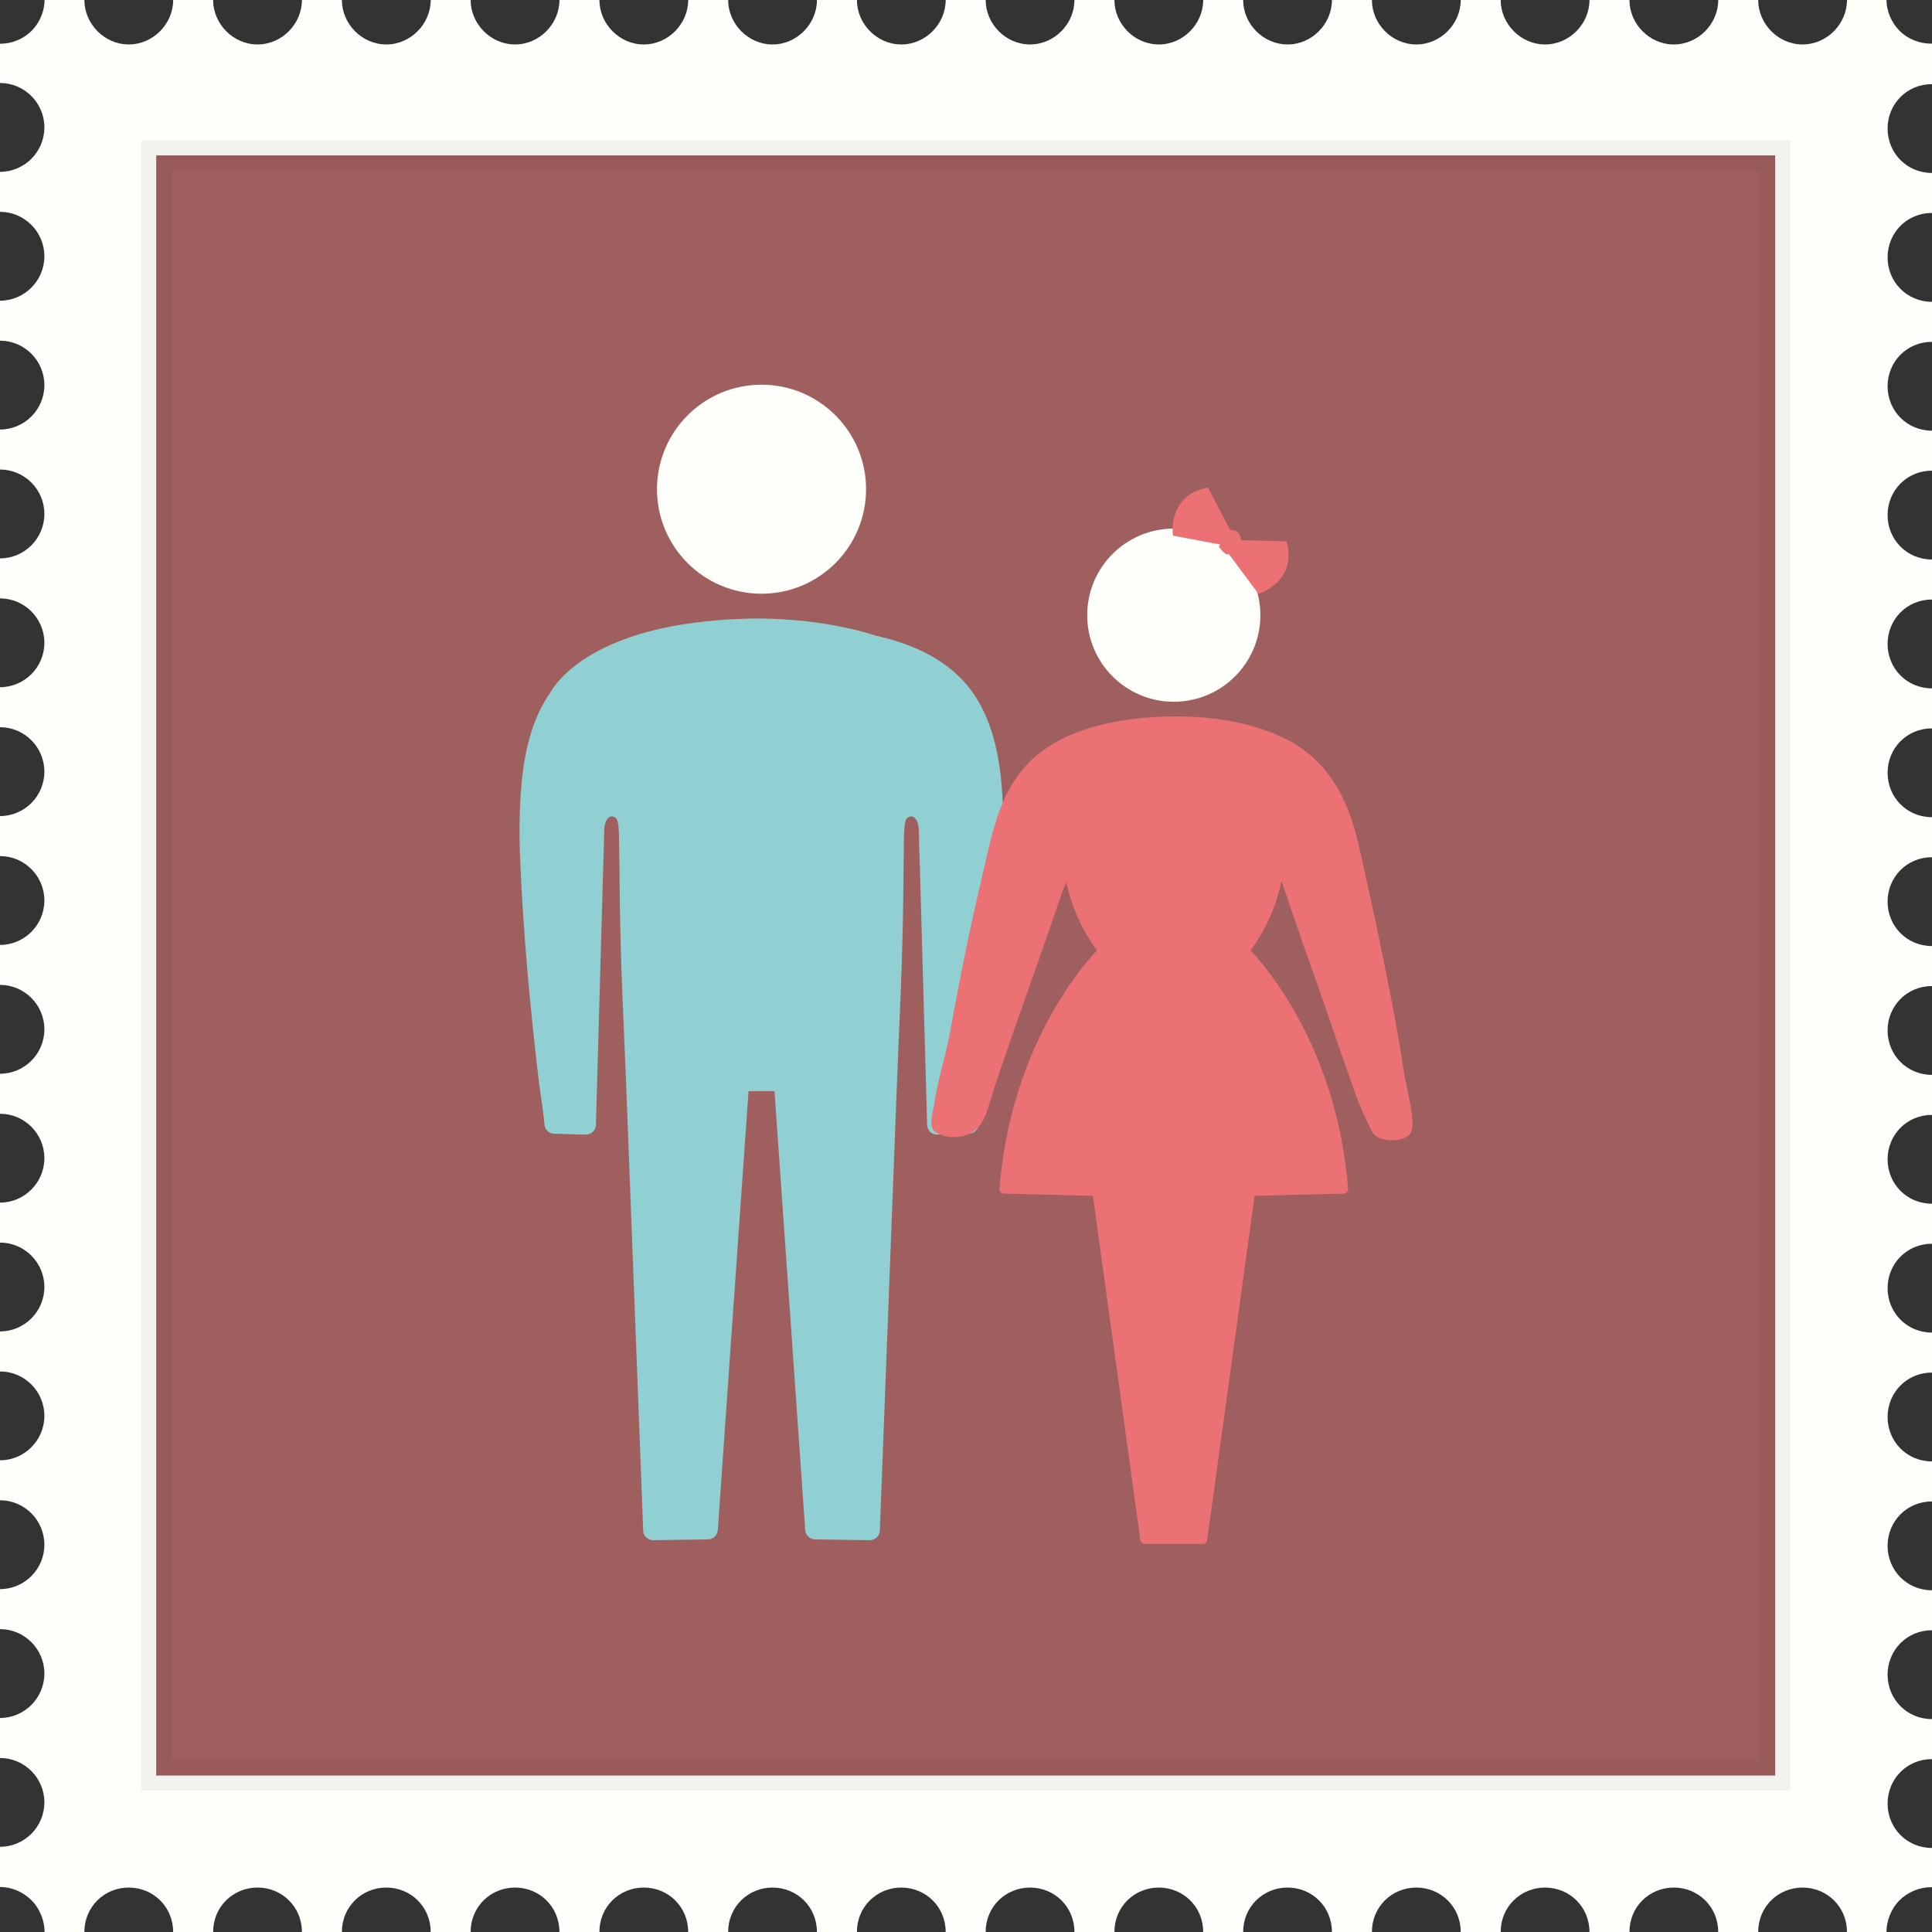<?xml version="1.0" encoding="utf-8"?>
<!-- Generator: Adobe Illustrator 17.1.0, SVG Export Plug-In . SVG Version: 6.00 Build 0)  -->
<!DOCTYPE svg PUBLIC "-//W3C//DTD SVG 1.1//EN" "http://www.w3.org/Graphics/SVG/1.1/DTD/svg11.dtd">
<svg version="1.1" id="love-stamp-33" xmlns="http://www.w3.org/2000/svg" xmlns:xlink="http://www.w3.org/1999/xlink" x="0px"
	 y="0px" viewBox="0 0 1009.996 1009.996" enable-background="new 0 0 1009.996 1009.996" xml:space="preserve">
<rect x="0" y="0" width="1009.996" height="1009.996" fill="#333333" stroke="none"/>
<g id="love-stamp-33-stamp">
	<path fill="#FEFEFB" d="M986.777,134.554c0-12.842,10.08-23.237,23.219-23.237V90.426
		c-13.139,0-23.219-10.415-23.219-23.238c0-12.822,10.08-23.218,23.219-23.218V22.824c0,0-0.355,0-0.435,0
		c-6.115,0-12.19-2.387-16.511-6.707C988.789,11.836,986.245,5.839,986.185,0h-20.634
		c0,12.408-10.396,23.238-23.218,23.238c-12.803,0-23.198-10.83-23.198-23.238h-20.891
		c0,12.408-10.396,23.238-23.218,23.238c-12.822,0-23.198-10.83-23.198-23.238H830.938
		c0,12.408-10.396,23.238-23.218,23.238c-12.822,0-23.198-10.83-23.198-23.238h-20.891
		c0,12.408-10.396,23.238-23.218,23.238c-12.822,0-23.219-10.83-23.219-23.238h-20.89
		c0,12.408-10.376,23.238-23.198,23.238c-12.822,0-23.219-10.83-23.219-23.238h-20.89
		c0,12.408-10.376,23.238-23.198,23.238S582.582,12.408,582.582,0h-20.89c0,12.408-10.396,23.238-23.198,23.238
		c-12.822,0-23.219-10.83-23.219-23.238h-20.89c0,12.408-10.396,23.238-23.218,23.238
		c-12.802,0-23.198-10.83-23.198-23.238h-20.89c0,12.408-10.396,23.238-23.218,23.238
		c-12.802,0-23.198-10.83-23.198-23.238h-20.89c0,12.408-10.396,23.238-23.218,23.238
		c-12.822,0-23.198-10.83-23.198-23.238h-20.89c0,12.408-10.396,23.238-23.218,23.238
		c-12.822,0-23.218-10.83-23.218-23.238h-20.871c0,12.408-10.396,23.238-23.218,23.238
		c-12.822,0-23.218-10.83-23.218-23.238h-20.891c0,12.408-10.376,23.238-23.198,23.238S111.415,12.408,111.415,0
		H90.525c0,12.408-10.396,23.238-23.198,23.238c-12.822,0-23.218-10.83-23.218-23.238h-20.792
		c-0.059,5.839-2.525,11.836-6.786,16.117c-4.32,4.32-10.317,6.746-16.432,6.746C0.079,22.863,0,22.824,0,22.824
		v20.555c12.763,0,23.199,10.396,23.199,23.238c0,12.822-10.435,23.218-23.199,23.218v20.91
		c12.763,0,23.199,10.396,23.199,23.218c0,12.822-10.435,23.238-23.199,23.238v20.89
		c12.763,0,23.199,10.416,23.199,23.238c0,12.822-10.435,23.218-23.199,23.218v20.91
		c12.763,0,23.199,10.396,23.199,23.218c0,12.842-10.435,23.238-23.199,23.238v20.91
		c12.763,0,23.199,10.396,23.199,23.218c0,12.822-10.435,23.218-23.199,23.218v20.91
		c12.763,0,23.199,10.396,23.199,23.238c0,12.822-10.435,23.218-23.199,23.218v20.91
		c12.763,0,23.199,10.396,23.199,23.218c0,12.822-10.435,23.238-23.199,23.238v20.89
		c12.763,0,23.199,10.396,23.199,23.238c0,12.822-10.435,23.218-23.199,23.218v20.91
		c12.763,0,23.199,10.396,23.199,23.218c0,12.822-10.435,23.238-23.199,23.238v20.891
		c12.763,0,23.199,10.396,23.199,23.237c0,12.822-10.435,23.218-23.199,23.218v20.91
		c12.763,0,23.199,10.396,23.199,23.218c0,12.843-10.435,23.238-23.199,23.238v20.89
		c12.763,0,23.199,10.416,23.199,23.238c0,12.822-10.435,23.218-23.199,23.218v20.91
		c12.763,0,23.199,10.396,23.199,23.238c0,12.821-10.435,23.218-23.199,23.218v20.91
		c12.763,0,23.199,10.396,23.199,23.218c0,12.822-10.435,23.218-23.199,23.218v21.009c0,0,0.079,0,0.099,0
		c6.115,0,12.112,2.663,16.432,7.003c4.301,4.301,6.767,10.672,6.786,16.512h20.792
		c0-13.139,10.396-23.219,23.218-23.219c12.803,0,23.198,10.08,23.198,23.219h20.891
		c0-13.139,10.396-23.219,23.218-23.219s23.198,10.08,23.198,23.219h20.891c0-13.139,10.396-23.219,23.218-23.219
		c12.822,0,23.218,10.08,23.218,23.219h20.871c0-13.139,10.396-23.219,23.218-23.219
		c12.822,0,23.218,10.08,23.218,23.219h20.89c0-13.139,10.376-23.219,23.198-23.219
		c12.822,0,23.218,10.08,23.218,23.219h20.89c0-13.139,10.396-23.219,23.198-23.219
		c12.822,0,23.218,10.08,23.218,23.219h20.89c0-13.139,10.396-23.219,23.198-23.219
		c12.822,0,23.218,10.08,23.218,23.219h20.89c0-13.139,10.396-23.219,23.219-23.219
		c12.802,0,23.198,10.08,23.198,23.219h20.89c0-13.139,10.396-23.219,23.219-23.219s23.198,10.08,23.198,23.219
		h20.89c0-13.139,10.396-23.219,23.219-23.219c12.822,0,23.198,10.08,23.198,23.219h20.89
		c0-13.139,10.396-23.219,23.219-23.219c12.822,0,23.218,10.08,23.218,23.219h20.891
		c0-13.139,10.376-23.219,23.198-23.219c12.822,0,23.218,10.08,23.218,23.219h20.891
		c0-13.139,10.376-23.219,23.198-23.219c12.822,0,23.218,10.08,23.218,23.219h20.891
		c0-13.139,10.396-23.219,23.198-23.219c12.822,0,23.218,10.08,23.218,23.219h20.634
		c0.019-5.84,2.486-12.211,6.786-16.512c4.32-4.34,10.475-6.904,16.59-6.904c0.079,0,0.435-0.099,0.435-0.078
		V966.064c-13.139,0-23.219-10.396-23.219-23.218c0-12.842,10.08-23.237,23.219-23.237v-20.91
		c-13.139,0-23.219-10.396-23.219-23.219c0-12.822,10.08-23.237,23.219-23.237v-20.891
		c-13.139,0-23.219-10.395-23.219-23.237c0-12.822,10.08-23.219,23.219-23.219v-20.91
		c-13.139,0-23.219-10.396-23.219-23.218c0-12.821,10.08-23.237,23.219-23.237v-20.891
		c-13.139,0-23.219-10.416-23.219-23.237c0-12.822,10.08-23.219,23.219-23.219v-20.909
		c-13.139,0-23.219-10.396-23.219-23.219c0-12.842,10.08-23.237,23.219-23.237v-20.91
		c-13.139,0-23.219-10.396-23.219-23.218c0-12.822,10.08-23.219,23.219-23.219v-20.91
		c-13.139,0-23.219-10.396-23.219-23.218c0-12.842,10.08-23.238,23.219-23.238v-20.91
		c-13.139,0-23.219-10.396-23.219-23.218c0-12.842,10.08-23.218,23.219-23.218v-20.91
		c-13.139,0-23.219-10.396-23.219-23.237c0-12.822,10.08-23.218,23.219-23.218v-20.91
		c-13.139,0-23.219-10.396-23.219-23.218c0-12.842,10.08-23.237,23.219-23.237v-20.891
		c-13.139,0-23.219-10.415-23.219-23.238c0-12.822,10.08-23.218,23.219-23.218v-20.91
		C996.857,157.773,986.777,147.376,986.777,134.554z"/>
	<g>
		<rect x="81.668" y="81.234" fill="#9F5F5E" width="846.345" height="846.976"/>
		<path opacity="0.05" d="M920.141,89.125v831.194H89.539V89.125H920.141 M935.903,73.363H73.777v862.717h862.126V73.363
			L935.903,73.363z"/>
	</g>
</g>
<g id="love-stamp-33-loving-couple">
	<path fill="#FEFEFB" d="M452.752,255.754c0,30.142-24.471,54.623-54.652,54.623s-54.643-24.48-54.643-54.623
		c0-30.181,24.461-54.642,54.643-54.642S452.752,225.572,452.752,255.754z"/>
	<path fill="#91D0D2" d="M524.034,416.09c-1.105-18.069-4.34-37.185-14.499-52.561
		c-11.855-17.872-31.414-26.69-51.821-31.266c-33.298-10.623-68.115-8.808-68.115-8.808
		c-79.024,2.347-99.185,33.337-102.381,39.394c-0.147,0.247-0.385,0.434-0.532,0.681
		c-10.179,15.377-13.404,34.492-14.529,52.561c-0.622,10.199-0.74,20.535-0.326,30.734
		c1.568,39.867,5.129,78.097,9.765,117.728c0.858,7.299,2.437,16.037,3.067,23.415
		c0.207,2.624,2.407,4.655,5.021,4.715l16.491,0.453c2.762,0.079,5.109-2.012,5.346-4.793
		c0,0,3.797-134.259,3.827-135.501c0.099-4.527,0.316-9.044,0.414-13.591c0.04-2.772-0.099-5.701,0.542-8.443
		c0.7-2.978,2.959-5.464,5.701-3.067c1.391,1.233,1.558,6.796,1.588,9.44
		c0.197,10.563,0.276,20.318,0.375,29.254c0.434,39.995,2.051,66.419,3.373,100.724
		c1.321,34.344,2.623,68.688,3.945,103.031c1.105,29.354,2.229,58.687,3.373,88.039
		c0.493,13.453,1.006,26.888,1.519,40.321c0.019,0.552,0.04,1.065,0.059,1.617
		c0.089,2.782,2.407,4.991,5.297,4.991l28.603-0.414c2.703-0.04,4.922-2.17,5.109-4.873l16.067-229.477h13.572
		l16.057,229.477c0.197,2.703,2.407,4.833,5.109,4.873l28.604,0.414c2.88,0,5.208-2.209,5.307-4.991
		c0.01-0.552,0.029-1.065,0.059-1.617c0.513-13.434,1.006-26.868,1.539-40.321
		c1.114-29.352,2.239-58.685,3.363-88.039c1.312-34.344,2.604-68.688,3.945-103.031
		c1.312-34.305,2.91-60.728,3.383-100.724c0.089-8.936,0.148-18.691,0.326-29.254
		c0.059-2.644,0.197-8.206,1.598-9.44c2.742-2.397,5.021,0.089,5.721,3.067c0.611,2.742,0.503,5.672,0.552,8.443
		c0.089,4.547,0.286,9.064,0.425,13.591c0.019,1.243,3.816,135.501,3.816,135.501
		c0.228,2.781,2.555,4.872,5.326,4.793l16.502-0.453c2.613-0.06,4.793-2.091,5.029-4.715
		c0.622-7.378,2.2-16.116,3.059-23.415c4.655-39.631,8.176-77.861,9.773-117.728
		C524.763,436.625,524.675,426.289,524.034,416.09z"/>
	<path fill="#FEFEFB" d="M658.884,321.601c0,25.013-20.27,45.252-45.263,45.252c-25.003,0-45.263-20.239-45.263-45.252
		c0-25.003,20.26-45.272,45.263-45.272C638.615,276.329,658.884,296.597,658.884,321.601z"/>
	<path fill="#EC7175" d="M707.726,432.059c-6.006-20.131-16.954-36.751-36.237-46.101
		c-17.507-8.512-37.707-11.451-57.028-11.451c-16.127,0-31.148,2.051-44.139,5.858
		c-18.582,5.425-34.137,15.623-43.25,33.17c-7.397,14.193-10.169,30.014-13.838,45.45
		c-6.343,26.838-11.797,54.001-16.689,81.125c-2.091,11.658-6.421,24.875-8.078,36.593
		c-0.592,4.122-3.522,12.23,0.374,14.933c5.819,4.063,15.495,3.709,20.94-0.77
		c4.931-4.063,6.46-10.73,8.274-16.551c2.299-7.377,4.784-14.695,7.289-21.994
		c5.436-15.939,11.126-31.819,16.709-47.719c3.067-8.709,6.115-17.419,9.094-26.157
		c1.499-4.379,3.027-8.759,4.537-13.147c0.345-0.986,1.844-3.63,1.627-4.715
		c1.835,8.985,6.135,22.814,16.166,36.267c-7.93,8.344-45.213,51.19-50.973,124.592
		c-0.05,0.651,0.188,1.302,0.592,1.775c0.434,0.513,1.035,0.769,1.687,0.769l46.554,1.164l24.816,179.925
		c0.168,1.184,1.164,2.032,2.348,2.032c0,0,24.273,0,24.293,0h5.977c1.164,0,2.141-0.868,2.299-2.032l24.815-179.965
		l46.555-1.105c0.651-0.02,1.243-0.276,1.706-0.77c0.464-0.493,0.642-1.124,0.592-1.775
		c-5.76-73.422-43.053-116.267-51.002-124.612c10.04-13.454,14.351-27.282,16.195-36.267
		c5.029,14.607,9.922,29.284,15.149,43.852c8.107,22.617,15.624,45.459,23.701,68.066
		c1.282,3.59,7.072,17.201,9.292,20.299c3.066,4.32,16.323,4.616,19.262-0.395
		c2.141-3.689,0.543-12.033-0.227-15.959c-1.184-6.273-2.663-12.506-3.609-18.839
		c-2.496-16.708-5.771-33.22-9.055-49.779c-2.998-15.141-6.174-30.251-9.538-45.302
		C712.668,452.505,710.706,442.07,707.726,432.059z"/>
	<path fill="#EC7175" d="M657.908,310.475l-15.485-20.831c-0.05,0.019-0.148,0.118-0.188,0.138
		c-1.815,0.809-5.05-4.064-5.05-4.064l0.68-1.065l-24.647-4.616c0,0-3.324-21.226,18.276-25.171l11.569,22.134
		c1.105-0.079,5.159,0,5.81,5.385h-0.01l23.672,0.631C678.453,304.172,657.908,310.475,657.908,310.475z"/>
</g>
</svg>
